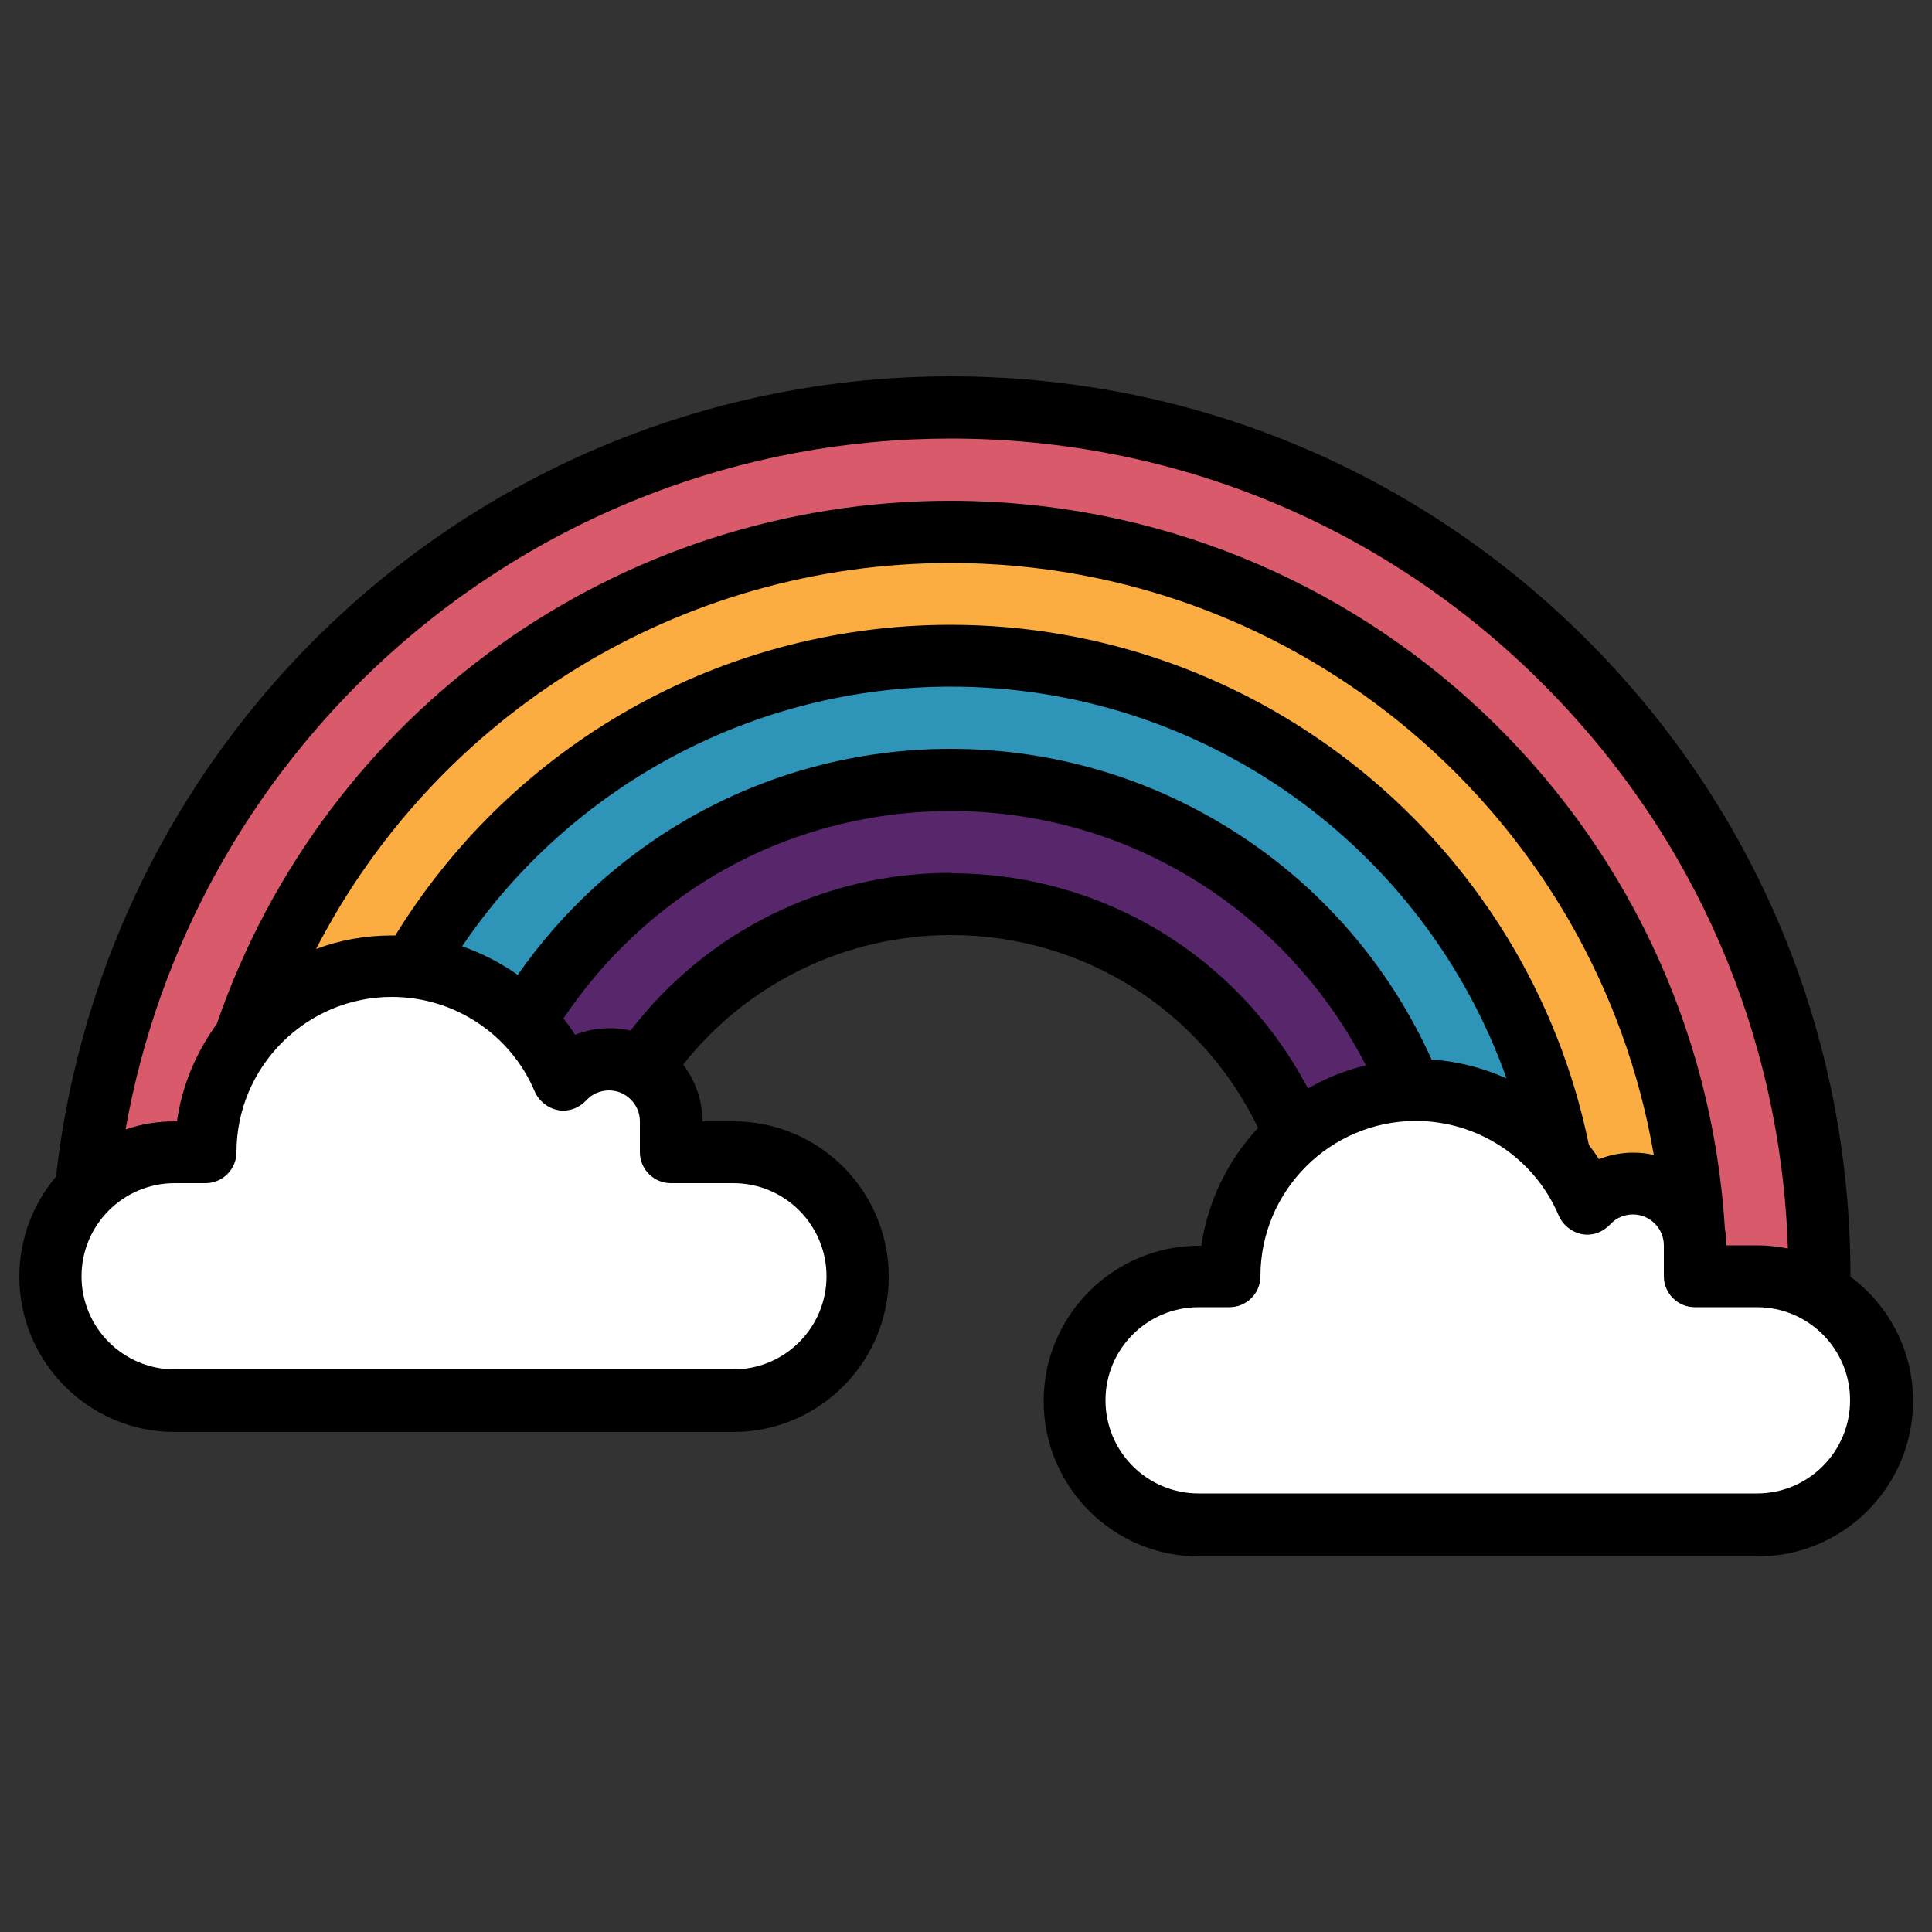 <svg id="Layer_1" xmlns="http://www.w3.org/2000/svg" viewBox="0 0 50 50"><rect x="0" y="0" width="50" height="50" fill="#333333" stroke="none"/><path d="m47.89,33.03h0c0-6.22-2.42-12.07-6.82-16.47-4.4-4.4-10.25-6.82-16.47-6.82-5.81,0-11.38,2.15-15.68,6.07-4.2,3.83-6.84,9.02-7.47,14.64-.59.7-.95,1.6-.95,2.59,0,2.21,1.8,4.02,4.02,4.02h14.46c2.21,0,4.02-1.8,4.02-4.02s-1.8-4.02-4.02-4.02h-.8c0-.55-.19-1.06-.5-1.47,1.67-2.11,4.21-3.35,6.93-3.35,3.42,0,6.48,1.94,7.95,4.99-.77.82-1.3,1.88-1.47,3.05h-.06c-2.21,0-4.02,1.8-4.02,4.02s1.8,4.02,4.02,4.02h14.46c2.21,0,4.02-1.8,4.02-4.02,0-1.31-.63-2.48-1.61-3.21h0Z" stroke-width="0"/><path d="m45.48,38.65h-14.46c-1.33,0-2.41-1.08-2.41-2.41s1.08-2.41,2.41-2.41h.8c.44,0,.8-.36.8-.8,0-2.21,1.8-4.02,4.02-4.02,1.61,0,3.07.96,3.7,2.45.11.25.34.43.6.48.27.05.54-.05.73-.25.15-.17.37-.26.59-.26.44,0,.8.36.8.8v.8c0,.44.36.8.8.8h1.61c1.33,0,2.41,1.08,2.41,2.41s-1.08,2.41-2.41,2.41h0Z" fill="#fff" stroke-width="0"/><path d="m24.6,22.59c-3.26,0-6.31,1.51-8.28,4.08-.18-.04-.36-.06-.55-.06-.31,0-.61.06-.89.17-.09-.15-.19-.29-.3-.42,1.03-1.54,2.4-2.83,4-3.76,1.82-1.06,3.91-1.61,6.03-1.61,2.45,0,4.8.73,6.81,2.11,1.67,1.15,3.01,2.68,3.93,4.47-.53.13-1.04.33-1.5.6-1.8-3.42-5.32-5.57-9.24-5.57h0Z" fill="#58266b" stroke-width="0"/><path d="m18.98,30.62c1.33,0,2.41,1.08,2.41,2.41s-1.08,2.41-2.41,2.41H4.52c-1.33,0-2.41-1.08-2.41-2.41s1.08-2.41,2.41-2.41h.8c.44,0,.8-.36.8-.8,0-2.21,1.8-4.02,4.02-4.02,1.61,0,3.07.96,3.7,2.45.11.25.34.43.6.48.27.05.54-.05.73-.25.15-.17.37-.26.59-.26.44,0,.8.36.8.8v.8c0,.44.36.8.8.8h1.61Z" fill="#fff" stroke-width="0"/><path d="m41.12,29.63c-1.6-7.81-8.52-13.46-16.52-13.46-3.02,0-5.98.81-8.57,2.34-2.37,1.4-4.36,3.36-5.8,5.7-.03,0-.06,0-.09,0-.69,0-1.35.12-1.96.35,3.13-6.07,9.42-9.99,16.42-9.99,9.07,0,16.7,6.58,18.2,15.32-.17-.04-.35-.06-.53-.06-.31,0-.61.06-.89.17-.08-.13-.17-.25-.26-.37h0Z" fill="#fbad41" stroke-width="0"/><path d="m37.05,27.42c-1.03-2.28-2.65-4.23-4.73-5.65-2.28-1.56-4.95-2.39-7.72-2.39-2.4,0-4.76.63-6.83,1.83-1.73,1-3.23,2.38-4.37,4.02-.44-.31-.93-.56-1.44-.74,2.82-4.17,7.57-6.72,12.65-6.72,6.53,0,12.25,4.15,14.38,10.14-.6-.27-1.25-.44-1.93-.49h0Z" fill="#2e95b9" stroke-width="0"/><path d="m10,17c4-3.64,9.18-5.65,14.6-5.65,5.79,0,11.24,2.25,15.33,6.35,3.93,3.93,6.16,9.09,6.34,14.61-.26-.05-.52-.08-.79-.08h-.8c0-.14-.01-.29-.04-.42-.64-10.58-9.43-18.85-20.04-18.85-8.59,0-16.2,5.44-18.99,13.54-.53.73-.9,1.59-1.03,2.52h-.06c-.44,0-.87.07-1.27.21.83-4.69,3.19-8.98,6.75-12.23h0Z" fill="#d95a6b" stroke-width="0"/></svg>